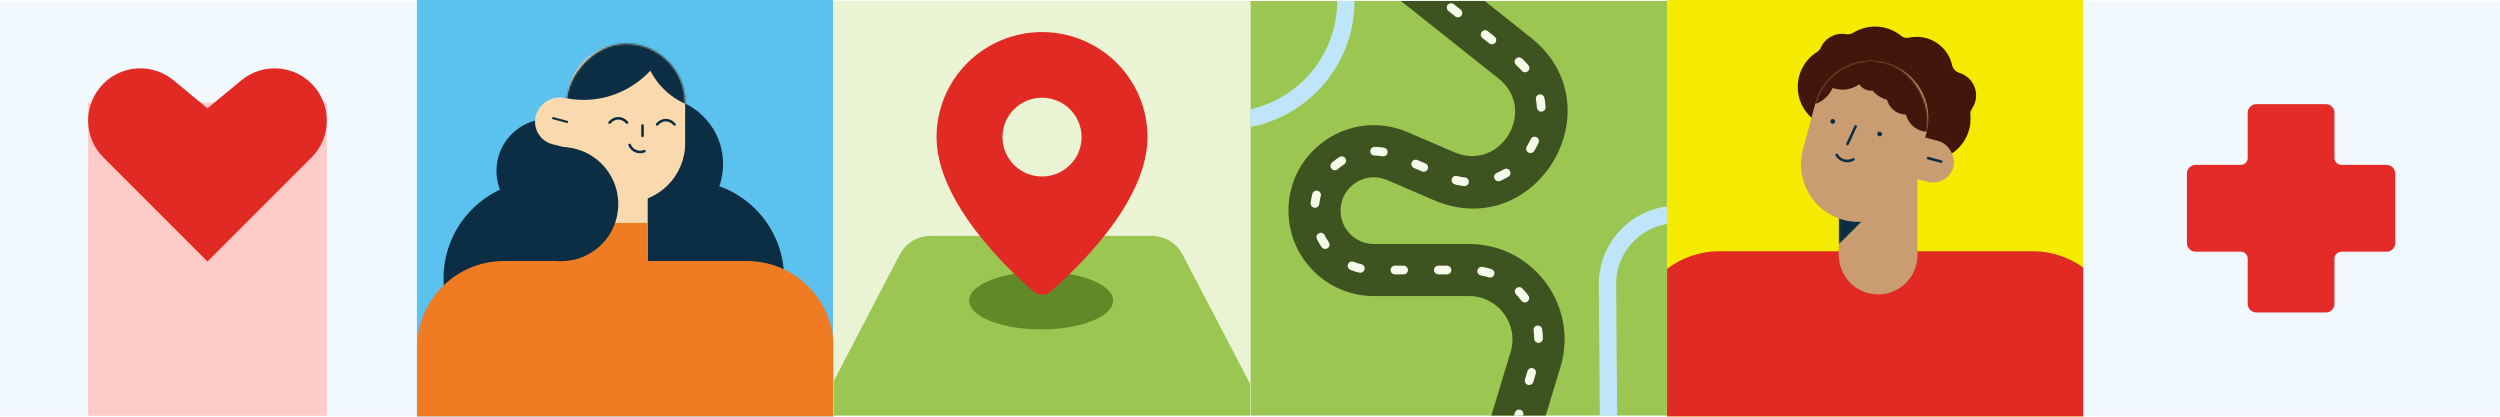 <svg width="1440" height="240" viewBox="0 0 1440 240" fill="none" xmlns="http://www.w3.org/2000/svg">
<rect width="1440" height="239.958" fill="white"/>
<rect width="240" height="239" transform="translate(0 0.479)" fill="#F1F9FE"/>
<g filter="url(#filter0_n_494_973)">
<rect x="188.248" y="58.985" width="180.494" height="137.495" transform="rotate(90 188.248 58.985)" fill="#FFCBC9"/>
</g>
<g filter="url(#filter1_n_494_973)">
<path d="M119.499 62.394L139.02 46.261C150.972 36.383 168.475 37.212 179.439 48.176C191.183 59.92 191.183 78.959 179.439 90.703L119.499 150.643L59.559 90.703C47.816 78.959 47.816 59.92 59.559 48.176C70.523 37.212 88.027 36.383 99.979 46.261L119.499 62.394Z" fill="#E12A23"/>
</g>
<g clip-path="url(#clip0_494_973)">
<g filter="url(#filter2_n_494_973)">
<rect x="240" width="240" height="240" fill="#5BC1EE"/>
</g>
<circle cx="38.666" cy="38.666" r="38.666" transform="matrix(-1 0 0 1 416.492 55.789)" fill="#0C2E45"/>
<circle cx="56.24" cy="56.24" r="56.24" transform="matrix(-1 0 0 1 451.64 104.013)" fill="#0C2E45"/>
<circle cx="56.24" cy="56.24" r="56.24" transform="matrix(-1 0 0 1 367.963 104.013)" fill="#0C2E45"/>
<circle cx="29.914" cy="29.914" r="29.914" transform="matrix(-1 0 0 1 345.781 68.478)" fill="#0C2E45"/>
<rect width="46.742" height="61.962" transform="matrix(-1 0 0 1 373.075 93.21)" fill="#FAD9AE"/>
<path d="M360.496 25.121C342.487 25.121 327.736 39.061 326.44 56.739L325.815 56.581C318.439 54.711 310.778 59.13 308.704 66.452C306.631 73.773 310.93 81.225 318.306 83.094L326.447 85.157C327.794 102.785 342.523 116.669 360.496 116.669C379.357 116.669 394.647 101.379 394.647 82.518V59.271C394.647 40.411 379.357 25.121 360.496 25.121Z" fill="#FAD9AE"/>
<g filter="url(#filter3_n_494_973)">
<path d="M326.599 70.206L318.609 68.065" stroke="#0C2E45" stroke-width="1.25" stroke-linecap="round"/>
</g>
<mask id="mask0_494_973" style="mask-type:alpha" maskUnits="userSpaceOnUse" x="326" y="25" width="69" height="92">
<rect width="68.301" height="91.548" rx="34.15" transform="matrix(-1 0 0 1 394.647 25.121)" fill="#D9D9D9"/>
</mask>
<g mask="url(#mask0_494_973)">
<ellipse cx="40.713" cy="42.078" rx="40.713" ry="42.078" transform="matrix(-1 0 0 1 451.306 -21.055)" fill="#0C2E45"/>
<ellipse cx="53.576" cy="55.371" rx="53.576" ry="55.371" transform="matrix(-1 0 0 1 389.723 -53.208)" fill="#0C2E45"/>
</g>
<g filter="url(#filter4_n_494_973)">
<path d="M370.094 72.292L370.094 78.267" stroke="#0C2E45" stroke-width="1.5" stroke-linecap="round"/>
</g>
<g filter="url(#filter5_n_494_973)">
<path d="M371.163 87.081C367.827 88.437 364.022 86.831 362.667 83.494" stroke="#0C2E45" stroke-width="1.5" stroke-linecap="round"/>
</g>
<path d="M378.488 71.677C381.262 68.368 385.759 68.368 388.533 71.677" stroke="#0C2E45" stroke-width="1.5" stroke-linecap="round"/>
<g filter="url(#filter6_n_494_973)">
<path d="M351.111 70.61C353.885 67.301 358.382 67.301 361.156 70.61" stroke="#0C2E45" stroke-width="1.5" stroke-linecap="round"/>
</g>
<g filter="url(#filter7_n_494_973)">
<path d="M240.25 239.958H480.21V200.355C480.21 172.741 457.824 150.355 430.21 150.355H290.25C262.635 150.355 240.25 172.741 240.25 200.355V239.958Z" fill="#EF7B22"/>
<rect width="46.742" height="44.1" transform="matrix(-1 0 0 1 373.091 128.391)" fill="#EF7B22"/>
</g>
<path d="M321.587 150.442C303.428 150.442 288.706 135.72 288.706 117.561C288.706 99.401 303.428 84.68 321.587 84.68L323.253 84.68C341.413 84.68 356.134 99.401 356.134 117.561C356.134 135.72 341.413 150.442 323.253 150.442L321.587 150.442Z" fill="#0C2E45"/>
</g>
<g clip-path="url(#clip1_494_973)">
<rect width="240" height="239" transform="translate(480.209 0.479)" fill="#EAF3D4"/>
<g filter="url(#filter8_n_494_973)">
<path d="M518.251 146.626C521.698 140.02 528.531 135.878 535.982 135.878H663.434C670.885 135.878 677.719 140.02 681.166 146.626L724.64 229.941C731.588 243.256 721.928 259.193 706.909 259.193H492.507C477.488 259.193 467.828 243.256 474.776 229.941L518.251 146.626Z" fill="#9CC652"/>
</g>
<g filter="url(#filter9_n_494_973)">
<ellipse cx="599.707" cy="173.146" rx="41.451" ry="16.598" fill="#628927"/>
</g>
<g filter="url(#filter10_n_494_973)">
<path d="M600.21 18.478C616.323 18.478 631.775 24.852 643.169 36.199C654.562 47.545 660.964 62.933 660.964 78.979C660.964 116.739 618.899 156.065 604.773 168.21C603.457 169.196 601.856 169.729 600.21 169.729C598.563 169.729 596.961 169.196 595.645 168.21C581.52 156.065 539.455 116.739 539.455 78.979C539.455 62.933 545.856 47.545 557.25 36.199C568.643 24.852 584.097 18.478 600.21 18.478ZM600.206 56.291C587.623 56.291 577.423 66.449 577.423 78.979C577.423 91.509 587.623 101.667 600.206 101.667C612.788 101.667 622.989 91.509 622.989 78.979C622.989 66.449 612.788 56.291 600.206 56.291Z" fill="#E12A23"/>
</g>
</g>
<g clip-path="url(#clip2_494_973)">
<g filter="url(#filter11_n_494_973)">
<rect x="720.209" y="-0.021" width="240" height="240" fill="#9CC652"/>
</g>
<g filter="url(#filter12_n_494_973)">
<path d="M884.452 207.141L898.807 211.492L884.452 207.141ZM814.638 -31.606L802.888 -40.931L784.238 -17.433L795.988 -8.108L805.313 -19.857L814.638 -31.606ZM872.379 33.371L863.054 45.121L872.379 33.371ZM831.718 101.452L837.641 87.671L831.718 101.452ZM804.866 89.912L810.789 76.131H810.789L804.866 89.912ZM791.361 155.539V170.539H846.172V155.539V140.539H791.361V155.539ZM884.452 207.141L870.097 202.79L851.918 262.77L866.273 267.121L880.628 271.472L898.807 211.492L884.452 207.141ZM805.313 -19.857L795.988 -8.108L863.054 45.121L872.379 33.371L881.704 21.622L814.638 -31.606L805.313 -19.857ZM831.718 101.452L837.641 87.671L810.789 76.131L804.866 89.912L798.944 103.693L825.795 115.233L831.718 101.452ZM872.379 33.371L863.054 45.121C885.915 63.264 864.456 99.196 837.641 87.671L831.718 101.452L825.795 115.233C884.787 140.587 931.999 61.539 881.704 21.622L872.379 33.371ZM846.172 155.539V170.539C862.948 170.539 874.963 186.735 870.097 202.79L884.452 207.141L898.807 211.492C909.513 176.171 883.08 140.539 846.172 140.539V155.539ZM757.158 121.336H742.158C742.158 148.51 764.187 170.539 791.361 170.539V155.539V140.539C780.755 140.539 772.158 131.941 772.158 121.336H757.158ZM757.158 121.336H772.158C772.158 107.541 786.27 98.246 798.944 103.693L804.866 89.912L810.789 76.131C778.316 62.174 742.158 85.99 742.158 121.336H757.158Z" fill="#3E5420"/>
</g>
<path d="M866.274 267.121L884.453 207.141C892.239 181.453 873.014 155.539 846.173 155.539H791.361C772.472 155.539 757.158 140.226 757.158 121.336C757.158 96.766 782.293 80.21 804.867 89.912L831.719 101.452C874.622 119.892 908.958 62.402 872.38 33.371L805.313 -19.857" stroke="#F5FAEB" stroke-width="5" stroke-linecap="round" stroke-dasharray="5 20"/>
<circle cx="706.209" cy="0.479" r="69" stroke="#BEE5F9" stroke-width="10" stroke-linecap="round"/>
<path d="M976.205 123.479L965.595 123.562C943.504 123.733 925.735 141.781 925.907 163.872L927.739 399.432C927.91 421.522 910.142 439.57 888.051 439.741L831.663 440.18" stroke="#BEE5F9" stroke-width="10" stroke-linecap="round"/>
</g>
<g clip-path="url(#clip3_494_973)">
<g filter="url(#filter13_n_494_973)">
<rect x="960.189" y="-0.021" width="240" height="240" fill="#F5EB01"/>
</g>
<g filter="url(#filter14_n_494_973)">
<path d="M940.53 194.712C940.483 167.098 962.831 144.712 990.445 144.712H1170.72C1198.34 144.712 1220.76 167.098 1220.81 194.712L1221 307.509H940.721L940.53 194.712Z" fill="#E12A23"/>
</g>
<path d="M1080.04 15.299C1085.78 15.299 1091.04 17.327 1095.15 20.703C1096.36 21.691 1097.97 22.056 1099.49 21.718C1100.95 21.392 1102.48 21.219 1104.04 21.219C1114.04 21.219 1122.39 28.242 1124.44 37.622C1124.89 39.71 1126.63 41.37 1128.67 41.993C1134.21 43.683 1138.25 48.838 1138.25 54.934C1138.25 57.766 1137.38 60.394 1135.89 62.566C1135.17 63.608 1134.79 64.861 1134.92 66.117C1134.99 66.888 1135.03 67.67 1135.03 68.461C1135.03 81.627 1124.36 92.299 1111.19 92.299C1098.03 92.299 1087.35 81.627 1087.35 68.461C1087.35 65.562 1084.37 62.76 1081.48 62.933C1081 62.962 1080.52 62.976 1080.04 62.976C1079.64 62.976 1079.26 63.175 1079.03 63.509C1074.74 69.799 1067.51 73.929 1059.32 73.929C1046.16 73.929 1035.49 63.257 1035.49 50.091C1035.49 41.555 1039.97 34.066 1046.72 29.856C1047.62 29.293 1048.3 28.444 1048.73 27.474C1050.84 22.747 1055.58 19.452 1061.09 19.452C1061.9 19.452 1062.7 19.523 1063.47 19.66C1064.79 19.895 1066.19 19.691 1067.32 18.971C1071 16.646 1075.37 15.299 1080.04 15.299Z" fill="#40170A"/>
<path d="M1059.16 99.919H1104.47V146.943C1104.47 159.454 1094.33 169.596 1081.82 169.596C1069.31 169.596 1059.16 159.454 1059.16 146.943V99.919Z" fill="#C99C71"/>
<mask id="mask1_494_973" style="mask-type:alpha" maskUnits="userSpaceOnUse" x="1059" y="99" width="46" height="61">
<path d="M1059.16 99.919H1104.47V137.325C1104.47 149.836 1094.33 159.978 1081.82 159.978C1069.31 159.978 1059.16 149.836 1059.16 137.325V99.919Z" fill="#FAD9AE"/>
</mask>
<g mask="url(#mask1_494_973)">
<path d="M1074.7 125.138H1059.16V140.671L1074.7 125.138Z" fill="#0C2E45"/>
</g>
<path d="M1086.19 36.093C1103.85 40.825 1114.33 58.976 1109.6 76.634L1102.46 103.279C1097.73 120.938 1079.58 131.417 1061.92 126.686C1044.26 121.954 1033.78 103.803 1038.51 86.145L1045.65 59.499C1050.38 41.841 1068.53 31.362 1086.19 36.093Z" fill="#C99C71"/>
<mask id="mask2_494_973" style="mask-type:alpha" maskUnits="userSpaceOnUse" x="1037" y="34" width="74" height="94">
<rect x="1054.22" y="27.525" width="66.203" height="93.788" rx="33.102" transform="rotate(15 1054.22 27.525)" fill="#D9D9D9"/>
</mask>
<g mask="url(#mask2_494_973)">
<ellipse cx="1061.58" cy="34.21" rx="16.9" ry="17.466" transform="rotate(15 1061.58 34.21)" fill="#40170A"/>
<ellipse cx="1077.79" cy="43.825" rx="8.159" ry="8.432" transform="rotate(15 1077.79 43.825)" fill="#40170A"/>
<ellipse cx="1091.42" cy="40.584" rx="16.9" ry="17.466" transform="rotate(15 1091.42 40.584)" fill="#40170A"/>
<ellipse cx="1098.06" cy="54.111" rx="11.507" ry="11.893" transform="rotate(15 1098.06 54.111)" fill="#40170A"/>
<ellipse cx="1110.5" cy="62.432" rx="13.015" ry="13.451" transform="rotate(15 1110.5 62.432)" fill="#40170A"/>
<ellipse cx="1040.3" cy="43.472" rx="16.9" ry="17.466" transform="rotate(15 1040.3 43.472)" fill="#40170A"/>
</g>
<g filter="url(#filter15_n_494_973)">
<path d="M1068.85 72.804L1064.14 82.94" stroke="#0C2E45" stroke-width="1.5" stroke-linecap="round"/>
</g>
<g filter="url(#filter16_n_494_973)">
<path d="M1057.9 89.196C1059.85 92.579 1064.18 93.738 1067.56 91.785" stroke="#0C2E45" stroke-width="1.5" stroke-linecap="round"/>
</g>
<g filter="url(#filter17_n_494_973)">
<rect x="1081.79" y="75.59" width="2.584" height="2.584" rx="1.292" transform="rotate(15 1081.79 75.59)" fill="#0C2E45"/>
<rect x="1082.15" y="76.202" width="1.584" height="1.584" rx="0.792" transform="rotate(15 1082.15 76.202)" stroke="#0C2E45"/>
</g>
<g filter="url(#filter18_n_494_973)">
<rect x="1054.76" y="68.347" width="2.584" height="2.584" rx="1.292" transform="rotate(15 1054.76 68.347)" fill="#0C2E45"/>
<rect x="1055.12" y="68.96" width="1.584" height="1.584" rx="0.792" transform="rotate(15 1055.12 68.96)" stroke="#0C2E45"/>
</g>
<rect x="1096.28" y="75.818" width="33.175" height="24.3" rx="12.15" transform="rotate(15 1096.28 75.818)" fill="#C99C71"/>
<g filter="url(#filter19_n_494_973)">
<path d="M1118.17 93.089L1110.64 91.09" stroke="#0C2E45" stroke-width="1.5" stroke-linecap="round"/>
</g>
</g>
<g filter="url(#filter20_n_494_973)">
<rect width="240" height="239" transform="translate(1200.17 0.479)" fill="#F1F9FE"/>
<path d="M1339.67 59.979C1342.43 59.979 1344.67 62.218 1344.67 64.979V90.979C1344.67 93.188 1346.46 94.979 1348.67 94.979H1374.67C1377.43 94.979 1379.67 97.218 1379.67 99.979V139.979C1379.67 142.741 1377.43 144.979 1374.67 144.979H1348.67C1346.46 144.979 1344.67 146.77 1344.67 148.979V174.979C1344.67 177.741 1342.43 179.979 1339.67 179.979H1299.67C1296.91 179.979 1294.67 177.741 1294.67 174.979V148.979C1294.67 146.77 1292.88 144.979 1290.67 144.979H1264.67C1261.91 144.979 1259.67 142.741 1259.67 139.979V99.979C1259.67 97.218 1261.91 94.979 1264.67 94.979H1290.67C1292.88 94.979 1294.67 93.188 1294.67 90.979V64.979C1294.67 62.218 1296.91 59.979 1299.67 59.979H1339.67Z" fill="#E42B27"/>
</g>
<defs>
<filter id="filter0_n_494_973" x="50.753" y="58.985" width="137.495" height="180.494" filterUnits="userSpaceOnUse" color-interpolation-filters="sRGB">
<feFlood flood-opacity="0" result="BackgroundImageFix"/>
<feBlend mode="normal" in="SourceGraphic" in2="BackgroundImageFix" result="shape"/>
<feTurbulence type="fractalNoise" baseFrequency="2 2" stitchTiles="stitch" numOctaves="3" result="noise" seed="9343" />
<feColorMatrix in="noise" type="luminanceToAlpha" result="alphaNoise" />
<feComponentTransfer in="alphaNoise" result="coloredNoise1">
<feFuncA type="discrete" tableValues="0 0 0 0 0 0 0 0 0 0 0 0 1 1 1 1 1 1 1 1 1 1 1 1 1 1 1 1 1 1 1 1 1 1 1 1 1 1 0 0 0 0 0 0 0 0 0 0 0 0 0 0 0 0 0 0 0 0 0 0 0 0 0 0 0 0 0 0 0 0 0 0 0 0 0 0 0 0 0 0 0 0 0 0 0 0 0 0 0 0 0 0 0 0 0 0 0 0 0 0 "/>
</feComponentTransfer>
<feComposite operator="in" in2="shape" in="coloredNoise1" result="noise1Clipped" />
<feFlood flood-color="rgba(255, 255, 255, 0.5)" result="color1Flood" />
<feComposite operator="in" in2="noise1Clipped" in="color1Flood" result="color1" />
<feMerge result="effect1_noise_494_973">
<feMergeNode in="shape" />
<feMergeNode in="color1" />
</feMerge>
</filter>
<filter id="filter1_n_494_973" x="50.752" y="39.369" width="137.495" height="111.274" filterUnits="userSpaceOnUse" color-interpolation-filters="sRGB">
<feFlood flood-opacity="0" result="BackgroundImageFix"/>
<feBlend mode="normal" in="SourceGraphic" in2="BackgroundImageFix" result="shape"/>
<feTurbulence type="fractalNoise" baseFrequency="2 2" stitchTiles="stitch" numOctaves="3" result="noise" seed="9343" />
<feColorMatrix in="noise" type="luminanceToAlpha" result="alphaNoise" />
<feComponentTransfer in="alphaNoise" result="coloredNoise1">
<feFuncA type="discrete" tableValues="0 0 0 0 0 0 0 0 0 0 0 0 1 1 1 1 1 1 1 1 1 1 1 1 1 1 1 1 1 1 1 1 1 1 1 1 1 1 0 0 0 0 0 0 0 0 0 0 0 0 0 0 0 0 0 0 0 0 0 0 0 0 0 0 0 0 0 0 0 0 0 0 0 0 0 0 0 0 0 0 0 0 0 0 0 0 0 0 0 0 0 0 0 0 0 0 0 0 0 0 "/>
</feComponentTransfer>
<feComposite operator="in" in2="shape" in="coloredNoise1" result="noise1Clipped" />
<feFlood flood-color="rgba(255, 255, 255, 0.5)" result="color1Flood" />
<feComposite operator="in" in2="noise1Clipped" in="color1Flood" result="color1" />
<feMerge result="effect1_noise_494_973">
<feMergeNode in="shape" />
<feMergeNode in="color1" />
</feMerge>
</filter>
<filter id="filter2_n_494_973" x="240" y="0" width="240" height="240" filterUnits="userSpaceOnUse" color-interpolation-filters="sRGB">
<feFlood flood-opacity="0" result="BackgroundImageFix"/>
<feBlend mode="normal" in="SourceGraphic" in2="BackgroundImageFix" result="shape"/>
<feTurbulence type="fractalNoise" baseFrequency="2 2" stitchTiles="stitch" numOctaves="3" result="noise" seed="9343" />
<feColorMatrix in="noise" type="luminanceToAlpha" result="alphaNoise" />
<feComponentTransfer in="alphaNoise" result="coloredNoise1">
<feFuncA type="discrete" tableValues="0 0 0 0 0 0 0 0 0 0 0 0 1 1 1 1 1 1 1 1 1 1 1 1 1 1 1 1 1 1 1 1 1 1 1 1 1 1 0 0 0 0 0 0 0 0 0 0 0 0 0 0 0 0 0 0 0 0 0 0 0 0 0 0 0 0 0 0 0 0 0 0 0 0 0 0 0 0 0 0 0 0 0 0 0 0 0 0 0 0 0 0 0 0 0 0 0 0 0 0 "/>
</feComponentTransfer>
<feComposite operator="in" in2="shape" in="coloredNoise1" result="noise1Clipped" />
<feFlood flood-color="rgba(255, 255, 255, 0.5)" result="color1Flood" />
<feComposite operator="in" in2="noise1Clipped" in="color1Flood" result="color1" />
<feMerge result="effect1_noise_494_973">
<feMergeNode in="shape" />
<feMergeNode in="color1" />
</feMerge>
</filter>
<filter id="filter3_n_494_973" x="317.984" y="67.44" width="9.24" height="3.391" filterUnits="userSpaceOnUse" color-interpolation-filters="sRGB">
<feFlood flood-opacity="0" result="BackgroundImageFix"/>
<feBlend mode="normal" in="SourceGraphic" in2="BackgroundImageFix" result="shape"/>
<feTurbulence type="fractalNoise" baseFrequency="4.905 4.905" stitchTiles="stitch" numOctaves="3" result="noise" seed="9343" />
<feColorMatrix in="noise" type="luminanceToAlpha" result="alphaNoise" />
<feComponentTransfer in="alphaNoise" result="coloredNoise1">
<feFuncA type="discrete" tableValues="0 0 0 0 0 0 0 0 0 0 0 0 1 1 1 1 1 1 1 1 1 1 1 1 1 1 1 1 1 1 1 1 1 1 1 1 1 1 0 0 0 0 0 0 0 0 0 0 0 0 0 0 0 0 0 0 0 0 0 0 0 0 0 0 0 0 0 0 0 0 0 0 0 0 0 0 0 0 0 0 0 0 0 0 0 0 0 0 0 0 0 0 0 0 0 0 0 0 0 0 "/>
</feComponentTransfer>
<feComposite operator="in" in2="shape" in="coloredNoise1" result="noise1Clipped" />
<feFlood flood-color="rgba(0, 0, 0, 0.15)" result="color1Flood" />
<feComposite operator="in" in2="noise1Clipped" in="color1Flood" result="color1" />
<feMerge result="effect1_noise_494_973">
<feMergeNode in="shape" />
<feMergeNode in="color1" />
</feMerge>
</filter>
<filter id="filter4_n_494_973" x="369.344" y="71.542" width="1.5" height="7.474" filterUnits="userSpaceOnUse" color-interpolation-filters="sRGB">
<feFlood flood-opacity="0" result="BackgroundImageFix"/>
<feBlend mode="normal" in="SourceGraphic" in2="BackgroundImageFix" result="shape"/>
<feTurbulence type="fractalNoise" baseFrequency="2.094 2.094" stitchTiles="stitch" numOctaves="3" result="noise" seed="9343" />
<feColorMatrix in="noise" type="luminanceToAlpha" result="alphaNoise" />
<feComponentTransfer in="alphaNoise" result="coloredNoise1">
<feFuncA type="discrete" tableValues="0 0 0 0 0 0 0 0 0 0 0 0 1 1 1 1 1 1 1 1 1 1 1 1 1 1 1 1 1 1 1 1 1 1 1 1 1 1 0 0 0 0 0 0 0 0 0 0 0 0 0 0 0 0 0 0 0 0 0 0 0 0 0 0 0 0 0 0 0 0 0 0 0 0 0 0 0 0 0 0 0 0 0 0 0 0 0 0 0 0 0 0 0 0 0 0 0 0 0 0 "/>
</feComponentTransfer>
<feComposite operator="in" in2="shape" in="coloredNoise1" result="noise1Clipped" />
<feFlood flood-color="rgba(0, 0, 0, 0.15)" result="color1Flood" />
<feComposite operator="in" in2="noise1Clipped" in="color1Flood" result="color1" />
<feMerge result="effect1_noise_494_973">
<feMergeNode in="shape" />
<feMergeNode in="color1" />
</feMerge>
</filter>
<filter id="filter5_n_494_973" x="361.916" y="82.744" width="9.997" height="5.569" filterUnits="userSpaceOnUse" color-interpolation-filters="sRGB">
<feFlood flood-opacity="0" result="BackgroundImageFix"/>
<feBlend mode="normal" in="SourceGraphic" in2="BackgroundImageFix" result="shape"/>
<feTurbulence type="fractalNoise" baseFrequency="2.094 2.094" stitchTiles="stitch" numOctaves="3" result="noise" seed="9343" />
<feColorMatrix in="noise" type="luminanceToAlpha" result="alphaNoise" />
<feComponentTransfer in="alphaNoise" result="coloredNoise1">
<feFuncA type="discrete" tableValues="0 0 0 0 0 0 0 0 0 0 0 0 1 1 1 1 1 1 1 1 1 1 1 1 1 1 1 1 1 1 1 1 1 1 1 1 1 1 0 0 0 0 0 0 0 0 0 0 0 0 0 0 0 0 0 0 0 0 0 0 0 0 0 0 0 0 0 0 0 0 0 0 0 0 0 0 0 0 0 0 0 0 0 0 0 0 0 0 0 0 0 0 0 0 0 0 0 0 0 0 "/>
</feComponentTransfer>
<feComposite operator="in" in2="shape" in="coloredNoise1" result="noise1Clipped" />
<feFlood flood-color="rgba(0, 0, 0, 0.15)" result="color1Flood" />
<feComposite operator="in" in2="noise1Clipped" in="color1Flood" result="color1" />
<feMerge result="effect1_noise_494_973">
<feMergeNode in="shape" />
<feMergeNode in="color1" />
</feMerge>
</filter>
<filter id="filter6_n_494_973" x="350.43" y="67.316" width="11.408" height="4.108" filterUnits="userSpaceOnUse" color-interpolation-filters="sRGB">
<feFlood flood-opacity="0" result="BackgroundImageFix"/>
<feBlend mode="normal" in="SourceGraphic" in2="BackgroundImageFix" result="shape"/>
<feTurbulence type="fractalNoise" baseFrequency="2.094 2.094" stitchTiles="stitch" numOctaves="3" result="noise" seed="9343" />
<feColorMatrix in="noise" type="luminanceToAlpha" result="alphaNoise" />
<feComponentTransfer in="alphaNoise" result="coloredNoise1">
<feFuncA type="discrete" tableValues="0 0 0 0 0 0 0 0 0 0 0 0 1 1 1 1 1 1 1 1 1 1 1 1 1 1 1 1 1 1 1 1 1 1 1 1 1 1 0 0 0 0 0 0 0 0 0 0 0 0 0 0 0 0 0 0 0 0 0 0 0 0 0 0 0 0 0 0 0 0 0 0 0 0 0 0 0 0 0 0 0 0 0 0 0 0 0 0 0 0 0 0 0 0 0 0 0 0 0 0 "/>
</feComponentTransfer>
<feComposite operator="in" in2="shape" in="coloredNoise1" result="noise1Clipped" />
<feFlood flood-color="rgba(0, 0, 0, 0.15)" result="color1Flood" />
<feComposite operator="in" in2="noise1Clipped" in="color1Flood" result="color1" />
<feMerge result="effect1_noise_494_973">
<feMergeNode in="shape" />
<feMergeNode in="color1" />
</feMerge>
</filter>
<filter id="filter7_n_494_973" x="240.25" y="128.391" width="239.96" height="111.567" filterUnits="userSpaceOnUse" color-interpolation-filters="sRGB">
<feFlood flood-opacity="0" result="BackgroundImageFix"/>
<feBlend mode="normal" in="SourceGraphic" in2="BackgroundImageFix" result="shape"/>
<feTurbulence type="fractalNoise" baseFrequency="2.094 2.094" stitchTiles="stitch" numOctaves="3" result="noise" seed="9343" />
<feColorMatrix in="noise" type="luminanceToAlpha" result="alphaNoise" />
<feComponentTransfer in="alphaNoise" result="coloredNoise1">
<feFuncA type="discrete" tableValues="0 0 0 0 0 0 0 0 0 0 0 0 1 1 1 1 1 1 1 1 1 1 1 1 1 1 1 1 1 1 1 1 1 1 1 1 1 1 0 0 0 0 0 0 0 0 0 0 0 0 0 0 0 0 0 0 0 0 0 0 0 0 0 0 0 0 0 0 0 0 0 0 0 0 0 0 0 0 0 0 0 0 0 0 0 0 0 0 0 0 0 0 0 0 0 0 0 0 0 0 "/>
</feComponentTransfer>
<feComposite operator="in" in2="shape" in="coloredNoise1" result="noise1Clipped" />
<feFlood flood-color="rgba(0, 0, 0, 0.15)" result="color1Flood" />
<feComposite operator="in" in2="noise1Clipped" in="color1Flood" result="color1" />
<feMerge result="effect1_noise_494_973">
<feMergeNode in="shape" />
<feMergeNode in="color1" />
</feMerge>
</filter>
<filter id="filter8_n_494_973" x="472.48" y="135.878" width="254.456" height="123.315" filterUnits="userSpaceOnUse" color-interpolation-filters="sRGB">
<feFlood flood-opacity="0" result="BackgroundImageFix"/>
<feBlend mode="normal" in="SourceGraphic" in2="BackgroundImageFix" result="shape"/>
<feTurbulence type="fractalNoise" baseFrequency="2.094 2.094" stitchTiles="stitch" numOctaves="3" result="noise" seed="9343" />
<feColorMatrix in="noise" type="luminanceToAlpha" result="alphaNoise" />
<feComponentTransfer in="alphaNoise" result="coloredNoise1">
<feFuncA type="discrete" tableValues="0 0 0 0 0 0 0 0 0 0 0 0 1 1 1 1 1 1 1 1 1 1 1 1 1 1 1 1 1 1 1 1 1 1 1 1 1 1 0 0 0 0 0 0 0 0 0 0 0 0 0 0 0 0 0 0 0 0 0 0 0 0 0 0 0 0 0 0 0 0 0 0 0 0 0 0 0 0 0 0 0 0 0 0 0 0 0 0 0 0 0 0 0 0 0 0 0 0 0 0 "/>
</feComponentTransfer>
<feComposite operator="in" in2="shape" in="coloredNoise1" result="noise1Clipped" />
<feFlood flood-color="rgba(0, 0, 0, 0.15)" result="color1Flood" />
<feComposite operator="in" in2="noise1Clipped" in="color1Flood" result="color1" />
<feMerge result="effect1_noise_494_973">
<feMergeNode in="shape" />
<feMergeNode in="color1" />
</feMerge>
</filter>
<filter id="filter9_n_494_973" x="558.256" y="156.548" width="82.902" height="33.196" filterUnits="userSpaceOnUse" color-interpolation-filters="sRGB">
<feFlood flood-opacity="0" result="BackgroundImageFix"/>
<feBlend mode="normal" in="SourceGraphic" in2="BackgroundImageFix" result="shape"/>
<feTurbulence type="fractalNoise" baseFrequency="2.094 2.094" stitchTiles="stitch" numOctaves="3" result="noise" seed="9343" />
<feColorMatrix in="noise" type="luminanceToAlpha" result="alphaNoise" />
<feComponentTransfer in="alphaNoise" result="coloredNoise1">
<feFuncA type="discrete" tableValues="0 0 0 0 0 0 0 0 0 0 0 0 1 1 1 1 1 1 1 1 1 1 1 1 1 1 1 1 1 1 1 1 1 1 1 1 1 1 0 0 0 0 0 0 0 0 0 0 0 0 0 0 0 0 0 0 0 0 0 0 0 0 0 0 0 0 0 0 0 0 0 0 0 0 0 0 0 0 0 0 0 0 0 0 0 0 0 0 0 0 0 0 0 0 0 0 0 0 0 0 "/>
</feComponentTransfer>
<feComposite operator="in" in2="shape" in="coloredNoise1" result="noise1Clipped" />
<feFlood flood-color="rgba(0, 0, 0, 0.15)" result="color1Flood" />
<feComposite operator="in" in2="noise1Clipped" in="color1Flood" result="color1" />
<feMerge result="effect1_noise_494_973">
<feMergeNode in="shape" />
<feMergeNode in="color1" />
</feMerge>
</filter>
<filter id="filter10_n_494_973" x="539.455" y="18.478" width="121.509" height="151.251" filterUnits="userSpaceOnUse" color-interpolation-filters="sRGB">
<feFlood flood-opacity="0" result="BackgroundImageFix"/>
<feBlend mode="normal" in="SourceGraphic" in2="BackgroundImageFix" result="shape"/>
<feTurbulence type="fractalNoise" baseFrequency="2 2" stitchTiles="stitch" numOctaves="3" result="noise" seed="9343" />
<feColorMatrix in="noise" type="luminanceToAlpha" result="alphaNoise" />
<feComponentTransfer in="alphaNoise" result="coloredNoise1">
<feFuncA type="discrete" tableValues="0 0 0 0 0 0 0 0 0 0 0 0 1 1 1 1 1 1 1 1 1 1 1 1 1 1 1 1 1 1 1 1 1 1 1 1 1 1 0 0 0 0 0 0 0 0 0 0 0 0 0 0 0 0 0 0 0 0 0 0 0 0 0 0 0 0 0 0 0 0 0 0 0 0 0 0 0 0 0 0 0 0 0 0 0 0 0 0 0 0 0 0 0 0 0 0 0 0 0 0 "/>
</feComponentTransfer>
<feComposite operator="in" in2="shape" in="coloredNoise1" result="noise1Clipped" />
<feFlood flood-color="rgba(255, 255, 255, 0.5)" result="color1Flood" />
<feComposite operator="in" in2="noise1Clipped" in="color1Flood" result="color1" />
<feMerge result="effect1_noise_494_973">
<feMergeNode in="shape" />
<feMergeNode in="color1" />
</feMerge>
</filter>
<filter id="filter11_n_494_973" x="720.209" y="-0.021" width="240" height="240" filterUnits="userSpaceOnUse" color-interpolation-filters="sRGB">
<feFlood flood-opacity="0" result="BackgroundImageFix"/>
<feBlend mode="normal" in="SourceGraphic" in2="BackgroundImageFix" result="shape"/>
<feTurbulence type="fractalNoise" baseFrequency="2 2" stitchTiles="stitch" numOctaves="3" result="noise" seed="9343" />
<feColorMatrix in="noise" type="luminanceToAlpha" result="alphaNoise" />
<feComponentTransfer in="alphaNoise" result="coloredNoise1">
<feFuncA type="discrete" tableValues="0 0 0 0 0 0 0 0 0 0 0 0 1 1 1 1 1 1 1 1 1 1 1 1 1 1 1 1 1 1 1 1 1 1 1 1 1 1 0 0 0 0 0 0 0 0 0 0 0 0 0 0 0 0 0 0 0 0 0 0 0 0 0 0 0 0 0 0 0 0 0 0 0 0 0 0 0 0 0 0 0 0 0 0 0 0 0 0 0 0 0 0 0 0 0 0 0 0 0 0 "/>
</feComponentTransfer>
<feComposite operator="in" in2="shape" in="coloredNoise1" result="noise1Clipped" />
<feFlood flood-color="rgba(255, 255, 255, 0.5)" result="color1Flood" />
<feComposite operator="in" in2="noise1Clipped" in="color1Flood" result="color1" />
<feMerge result="effect1_noise_494_973">
<feMergeNode in="shape" />
<feMergeNode in="color1" />
</feMerge>
</filter>
<filter id="filter12_n_494_973" x="742.158" y="-40.931" width="160.802" height="312.403" filterUnits="userSpaceOnUse" color-interpolation-filters="sRGB">
<feFlood flood-opacity="0" result="BackgroundImageFix"/>
<feBlend mode="normal" in="SourceGraphic" in2="BackgroundImageFix" result="shape"/>
<feTurbulence type="fractalNoise" baseFrequency="2.094 2.094" stitchTiles="stitch" numOctaves="3" result="noise" seed="9343" />
<feColorMatrix in="noise" type="luminanceToAlpha" result="alphaNoise" />
<feComponentTransfer in="alphaNoise" result="coloredNoise1">
<feFuncA type="discrete" tableValues="0 0 0 0 0 0 0 0 0 0 0 0 1 1 1 1 1 1 1 1 1 1 1 1 1 1 1 1 1 1 1 1 1 1 1 1 1 1 0 0 0 0 0 0 0 0 0 0 0 0 0 0 0 0 0 0 0 0 0 0 0 0 0 0 0 0 0 0 0 0 0 0 0 0 0 0 0 0 0 0 0 0 0 0 0 0 0 0 0 0 0 0 0 0 0 0 0 0 0 0 "/>
</feComponentTransfer>
<feComposite operator="in" in2="shape" in="coloredNoise1" result="noise1Clipped" />
<feFlood flood-color="rgba(0, 0, 0, 0.15)" result="color1Flood" />
<feComposite operator="in" in2="noise1Clipped" in="color1Flood" result="color1" />
<feMerge result="effect1_noise_494_973">
<feMergeNode in="shape" />
<feMergeNode in="color1" />
</feMerge>
</filter>
<filter id="filter13_n_494_973" x="960.189" y="-0.021" width="240" height="240" filterUnits="userSpaceOnUse" color-interpolation-filters="sRGB">
<feFlood flood-opacity="0" result="BackgroundImageFix"/>
<feBlend mode="normal" in="SourceGraphic" in2="BackgroundImageFix" result="shape"/>
<feTurbulence type="fractalNoise" baseFrequency="2 2" stitchTiles="stitch" numOctaves="3" result="noise" seed="9343" />
<feColorMatrix in="noise" type="luminanceToAlpha" result="alphaNoise" />
<feComponentTransfer in="alphaNoise" result="coloredNoise1">
<feFuncA type="discrete" tableValues="0 0 0 0 0 0 0 0 0 0 0 0 1 1 1 1 1 1 1 1 1 1 1 1 1 1 1 1 1 1 1 1 1 1 1 1 1 1 0 0 0 0 0 0 0 0 0 0 0 0 0 0 0 0 0 0 0 0 0 0 0 0 0 0 0 0 0 0 0 0 0 0 0 0 0 0 0 0 0 0 0 0 0 0 0 0 0 0 0 0 0 0 0 0 0 0 0 0 0 0 "/>
</feComponentTransfer>
<feComposite operator="in" in2="shape" in="coloredNoise1" result="noise1Clipped" />
<feFlood flood-color="rgba(255, 255, 255, 0.5)" result="color1Flood" />
<feComposite operator="in" in2="noise1Clipped" in="color1Flood" result="color1" />
<feMerge result="effect1_noise_494_973">
<feMergeNode in="shape" />
<feMergeNode in="color1" />
</feMerge>
</filter>
<filter id="filter14_n_494_973" x="940.53" y="144.712" width="280.469" height="162.797" filterUnits="userSpaceOnUse" color-interpolation-filters="sRGB">
<feFlood flood-opacity="0" result="BackgroundImageFix"/>
<feBlend mode="normal" in="SourceGraphic" in2="BackgroundImageFix" result="shape"/>
<feTurbulence type="fractalNoise" baseFrequency="2.094 2.094" stitchTiles="stitch" numOctaves="3" result="noise" seed="9343" />
<feColorMatrix in="noise" type="luminanceToAlpha" result="alphaNoise" />
<feComponentTransfer in="alphaNoise" result="coloredNoise1">
<feFuncA type="discrete" tableValues="0 0 0 0 0 0 0 0 0 0 0 0 1 1 1 1 1 1 1 1 1 1 1 1 1 1 1 1 1 1 1 1 1 1 1 1 1 1 0 0 0 0 0 0 0 0 0 0 0 0 0 0 0 0 0 0 0 0 0 0 0 0 0 0 0 0 0 0 0 0 0 0 0 0 0 0 0 0 0 0 0 0 0 0 0 0 0 0 0 0 0 0 0 0 0 0 0 0 0 0 "/>
</feComponentTransfer>
<feComposite operator="in" in2="shape" in="coloredNoise1" result="noise1Clipped" />
<feFlood flood-color="rgba(0, 0, 0, 0.15)" result="color1Flood" />
<feComposite operator="in" in2="noise1Clipped" in="color1Flood" result="color1" />
<feMerge result="effect1_noise_494_973">
<feMergeNode in="shape" />
<feMergeNode in="color1" />
</feMerge>
</filter>
<filter id="filter15_n_494_973" x="1063.39" y="72.054" width="6.215" height="11.636" filterUnits="userSpaceOnUse" color-interpolation-filters="sRGB">
<feFlood flood-opacity="0" result="BackgroundImageFix"/>
<feBlend mode="normal" in="SourceGraphic" in2="BackgroundImageFix" result="shape"/>
<feTurbulence type="fractalNoise" baseFrequency="2.094 2.094" stitchTiles="stitch" numOctaves="3" result="noise" seed="9343" />
<feColorMatrix in="noise" type="luminanceToAlpha" result="alphaNoise" />
<feComponentTransfer in="alphaNoise" result="coloredNoise1">
<feFuncA type="discrete" tableValues="0 0 0 0 0 0 0 0 0 0 0 0 1 1 1 1 1 1 1 1 1 1 1 1 1 1 1 1 1 1 1 1 1 1 1 1 1 1 0 0 0 0 0 0 0 0 0 0 0 0 0 0 0 0 0 0 0 0 0 0 0 0 0 0 0 0 0 0 0 0 0 0 0 0 0 0 0 0 0 0 0 0 0 0 0 0 0 0 0 0 0 0 0 0 0 0 0 0 0 0 "/>
</feComponentTransfer>
<feComposite operator="in" in2="shape" in="coloredNoise1" result="noise1Clipped" />
<feFlood flood-color="rgba(0, 0, 0, 0.15)" result="color1Flood" />
<feComposite operator="in" in2="noise1Clipped" in="color1Flood" result="color1" />
<feMerge result="effect1_noise_494_973">
<feMergeNode in="shape" />
<feMergeNode in="color1" />
</feMerge>
</filter>
<filter id="filter16_n_494_973" x="1057.15" y="88.446" width="11.162" height="5.038" filterUnits="userSpaceOnUse" color-interpolation-filters="sRGB">
<feFlood flood-opacity="0" result="BackgroundImageFix"/>
<feBlend mode="normal" in="SourceGraphic" in2="BackgroundImageFix" result="shape"/>
<feTurbulence type="fractalNoise" baseFrequency="2.094 2.094" stitchTiles="stitch" numOctaves="3" result="noise" seed="9343" />
<feColorMatrix in="noise" type="luminanceToAlpha" result="alphaNoise" />
<feComponentTransfer in="alphaNoise" result="coloredNoise1">
<feFuncA type="discrete" tableValues="0 0 0 0 0 0 0 0 0 0 0 0 1 1 1 1 1 1 1 1 1 1 1 1 1 1 1 1 1 1 1 1 1 1 1 1 1 1 0 0 0 0 0 0 0 0 0 0 0 0 0 0 0 0 0 0 0 0 0 0 0 0 0 0 0 0 0 0 0 0 0 0 0 0 0 0 0 0 0 0 0 0 0 0 0 0 0 0 0 0 0 0 0 0 0 0 0 0 0 0 "/>
</feComponentTransfer>
<feComposite operator="in" in2="shape" in="coloredNoise1" result="noise1Clipped" />
<feFlood flood-color="rgba(0, 0, 0, 0.15)" result="color1Flood" />
<feComposite operator="in" in2="noise1Clipped" in="color1Flood" result="color1" />
<feMerge result="effect1_noise_494_973">
<feMergeNode in="shape" />
<feMergeNode in="color1" />
</feMerge>
</filter>
<filter id="filter17_n_494_973" x="1081.41" y="75.88" width="2.585" height="2.585" filterUnits="userSpaceOnUse" color-interpolation-filters="sRGB">
<feFlood flood-opacity="0" result="BackgroundImageFix"/>
<feBlend mode="normal" in="SourceGraphic" in2="BackgroundImageFix" result="shape"/>
<feTurbulence type="fractalNoise" baseFrequency="2.094 2.094" stitchTiles="stitch" numOctaves="3" result="noise" seed="9343" />
<feColorMatrix in="noise" type="luminanceToAlpha" result="alphaNoise" />
<feComponentTransfer in="alphaNoise" result="coloredNoise1">
<feFuncA type="discrete" tableValues="0 0 0 0 0 0 0 0 0 0 0 0 1 1 1 1 1 1 1 1 1 1 1 1 1 1 1 1 1 1 1 1 1 1 1 1 1 1 0 0 0 0 0 0 0 0 0 0 0 0 0 0 0 0 0 0 0 0 0 0 0 0 0 0 0 0 0 0 0 0 0 0 0 0 0 0 0 0 0 0 0 0 0 0 0 0 0 0 0 0 0 0 0 0 0 0 0 0 0 0 "/>
</feComponentTransfer>
<feComposite operator="in" in2="shape" in="coloredNoise1" result="noise1Clipped" />
<feFlood flood-color="rgba(0, 0, 0, 0.15)" result="color1Flood" />
<feComposite operator="in" in2="noise1Clipped" in="color1Flood" result="color1" />
<feMerge result="effect1_noise_494_973">
<feMergeNode in="shape" />
<feMergeNode in="color1" />
</feMerge>
</filter>
<filter id="filter18_n_494_973" x="1054.39" y="68.637" width="2.585" height="2.585" filterUnits="userSpaceOnUse" color-interpolation-filters="sRGB">
<feFlood flood-opacity="0" result="BackgroundImageFix"/>
<feBlend mode="normal" in="SourceGraphic" in2="BackgroundImageFix" result="shape"/>
<feTurbulence type="fractalNoise" baseFrequency="2.094 2.094" stitchTiles="stitch" numOctaves="3" result="noise" seed="9343" />
<feColorMatrix in="noise" type="luminanceToAlpha" result="alphaNoise" />
<feComponentTransfer in="alphaNoise" result="coloredNoise1">
<feFuncA type="discrete" tableValues="0 0 0 0 0 0 0 0 0 0 0 0 1 1 1 1 1 1 1 1 1 1 1 1 1 1 1 1 1 1 1 1 1 1 1 1 1 1 0 0 0 0 0 0 0 0 0 0 0 0 0 0 0 0 0 0 0 0 0 0 0 0 0 0 0 0 0 0 0 0 0 0 0 0 0 0 0 0 0 0 0 0 0 0 0 0 0 0 0 0 0 0 0 0 0 0 0 0 0 0 "/>
</feComponentTransfer>
<feComposite operator="in" in2="shape" in="coloredNoise1" result="noise1Clipped" />
<feFlood flood-color="rgba(0, 0, 0, 0.15)" result="color1Flood" />
<feComposite operator="in" in2="noise1Clipped" in="color1Flood" result="color1" />
<feMerge result="effect1_noise_494_973">
<feMergeNode in="shape" />
<feMergeNode in="color1" />
</feMerge>
</filter>
<filter id="filter19_n_494_973" x="1109.89" y="90.34" width="9.028" height="3.5" filterUnits="userSpaceOnUse" color-interpolation-filters="sRGB">
<feFlood flood-opacity="0" result="BackgroundImageFix"/>
<feBlend mode="normal" in="SourceGraphic" in2="BackgroundImageFix" result="shape"/>
<feTurbulence type="fractalNoise" baseFrequency="4.905 4.905" stitchTiles="stitch" numOctaves="3" result="noise" seed="9343" />
<feColorMatrix in="noise" type="luminanceToAlpha" result="alphaNoise" />
<feComponentTransfer in="alphaNoise" result="coloredNoise1">
<feFuncA type="discrete" tableValues="0 0 0 0 0 0 0 0 0 0 0 0 1 1 1 1 1 1 1 1 1 1 1 1 1 1 1 1 1 1 1 1 1 1 1 1 1 1 0 0 0 0 0 0 0 0 0 0 0 0 0 0 0 0 0 0 0 0 0 0 0 0 0 0 0 0 0 0 0 0 0 0 0 0 0 0 0 0 0 0 0 0 0 0 0 0 0 0 0 0 0 0 0 0 0 0 0 0 0 0 "/>
</feComponentTransfer>
<feComposite operator="in" in2="shape" in="coloredNoise1" result="noise1Clipped" />
<feFlood flood-color="rgba(0, 0, 0, 0.15)" result="color1Flood" />
<feComposite operator="in" in2="noise1Clipped" in="color1Flood" result="color1" />
<feMerge result="effect1_noise_494_973">
<feMergeNode in="shape" />
<feMergeNode in="color1" />
</feMerge>
</filter>
<filter id="filter20_n_494_973" x="1200.17" y="0.479" width="240" height="239" filterUnits="userSpaceOnUse" color-interpolation-filters="sRGB">
<feFlood flood-opacity="0" result="BackgroundImageFix"/>
<feBlend mode="normal" in="SourceGraphic" in2="BackgroundImageFix" result="shape"/>
<feTurbulence type="fractalNoise" baseFrequency="2 2" stitchTiles="stitch" numOctaves="3" result="noise" seed="9343" />
<feColorMatrix in="noise" type="luminanceToAlpha" result="alphaNoise" />
<feComponentTransfer in="alphaNoise" result="coloredNoise1">
<feFuncA type="discrete" tableValues="0 0 0 0 0 0 0 0 0 0 0 0 1 1 1 1 1 1 1 1 1 1 1 1 1 1 1 1 1 1 1 1 1 1 1 1 1 1 0 0 0 0 0 0 0 0 0 0 0 0 0 0 0 0 0 0 0 0 0 0 0 0 0 0 0 0 0 0 0 0 0 0 0 0 0 0 0 0 0 0 0 0 0 0 0 0 0 0 0 0 0 0 0 0 0 0 0 0 0 0 "/>
</feComponentTransfer>
<feComposite operator="in" in2="shape" in="coloredNoise1" result="noise1Clipped" />
<feFlood flood-color="rgba(255, 255, 255, 0.5)" result="color1Flood" />
<feComposite operator="in" in2="noise1Clipped" in="color1Flood" result="color1" />
<feMerge result="effect1_noise_494_973">
<feMergeNode in="shape" />
<feMergeNode in="color1" />
</feMerge>
</filter>
<clipPath id="clip0_494_973">
<rect width="240.209" height="239.958" fill="white" transform="translate(240)"/>
</clipPath>
<clipPath id="clip1_494_973">
<rect width="240" height="239" fill="white" transform="translate(480.209 0.479)"/>
</clipPath>
<clipPath id="clip2_494_973">
<rect width="240" height="239" fill="white" transform="translate(720.209 0.479)"/>
</clipPath>
<clipPath id="clip3_494_973">
<rect width="239.958" height="239.958" fill="white" transform="matrix(-1 0 0 1 1200.17 0)"/>
</clipPath>
</defs>
</svg>
